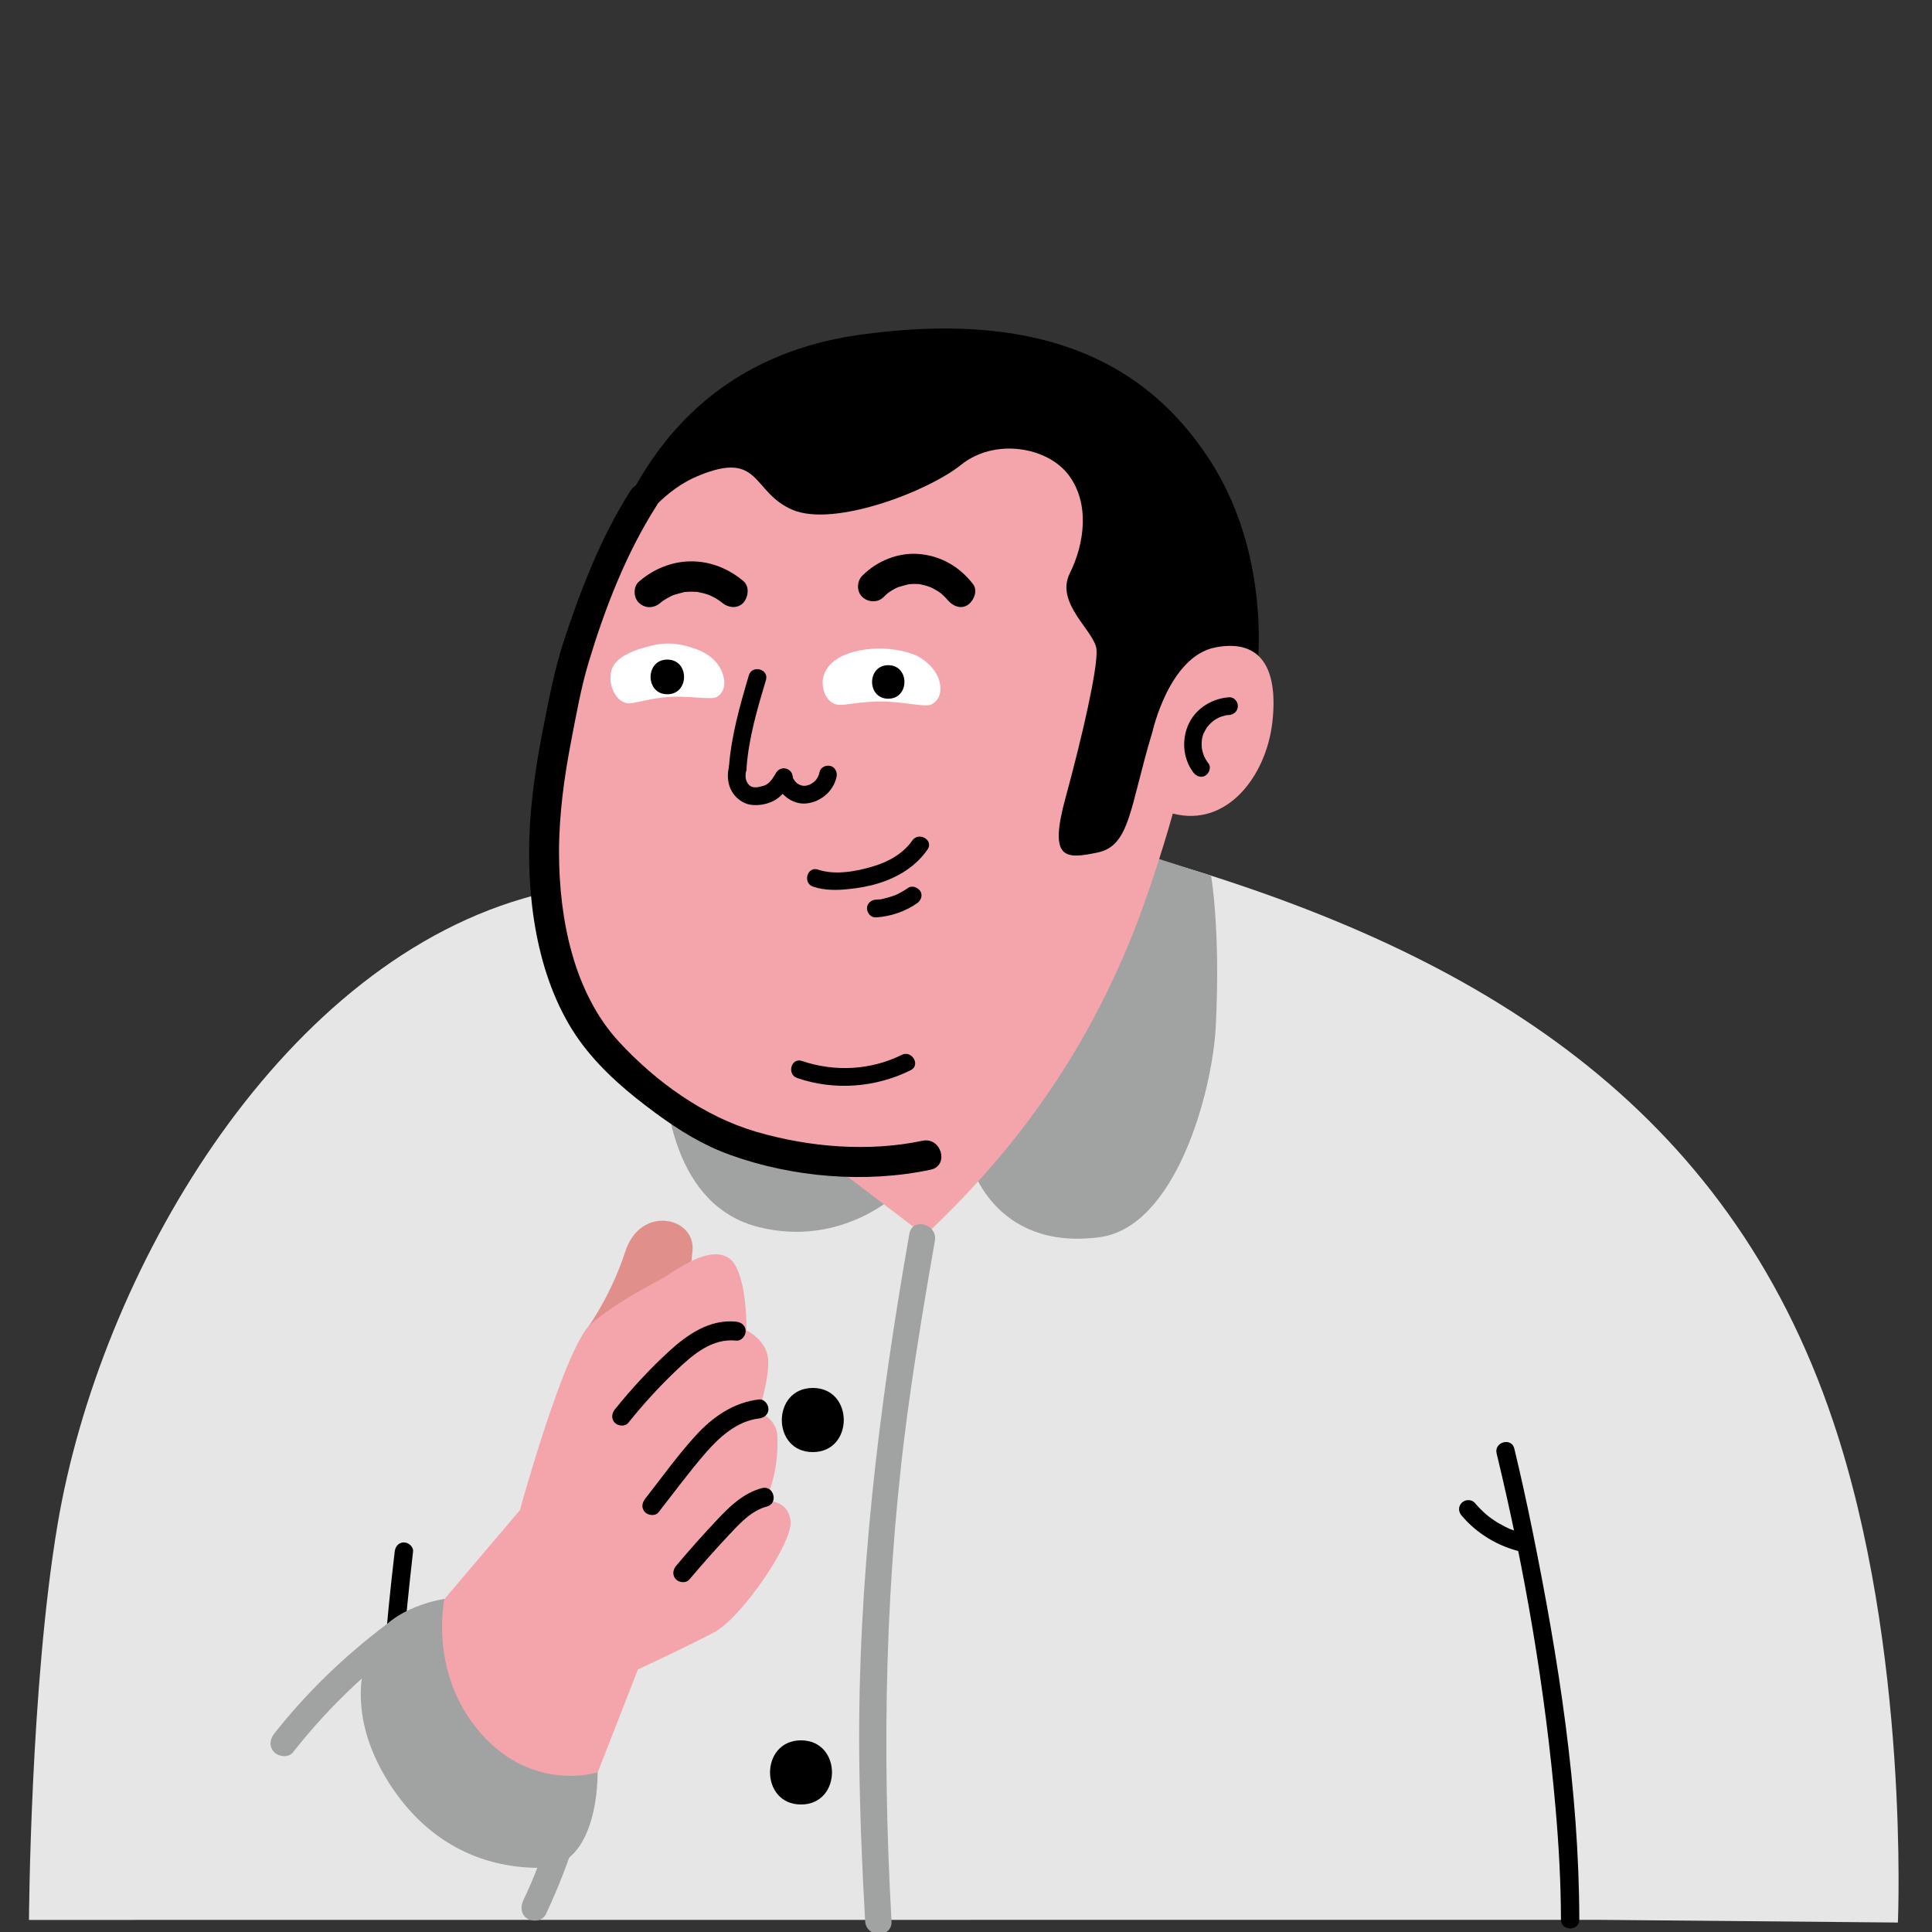 <svg width="200" height="200" viewBox="0 0 200 200" fill="none" xmlns="http://www.w3.org/2000/svg">
<rect x="0" y="0" width="200" height="200" fill="#333333" stroke="none"/>
<g clip-path="url(#clip0_258_19)">
<path d="M3 198.75C3 198.75 3.13 174.53 5.97 157.75C10.34 131.89 28.59 100.45 54.17 93.01C81.55 85.04 102.25 83.78 120.85 89.26C153.13 98.77 178.77 114.45 189.75 147.09C197.71 170.73 196.47 199.02 196.47 199.02L165.39 198.74L3 198.75Z" fill="#E7E6E6"/>
<path d="M40.86 160.62C40.42 164.33 40.05 168.04 39.75 171.77C39.65 172.99 41.55 172.98 41.65 171.77C41.96 168.05 42.33 164.33 42.76 160.62C42.82 160.11 42.28 159.67 41.81 159.67C41.25 159.67 40.92 160.11 40.86 160.62Z" fill="black"/>
<path d="M125.37 90.65L114.88 87.29L100.37 120.16C100.37 120.16 102.71 129.56 113.85 128.07C121.67 127.03 125.51 113.13 125.86 106.19C126.36 96.21 125.37 90.65 125.37 90.65Z" fill="#A1A2A2"/>
<path d="M68.61 107.58C68.48 114.28 69.87 124.89 78.59 127.04C87.31 129.19 93.12 123.38 93.12 123.38L87.43 105.06L68.61 107.58Z" fill="#A1A2A2"/>
<path d="M130.03 70.5C130.03 70.5 132.03 58.23 125.31 47.74C118.16 36.58 106.41 32.24 89.05 34.65C71.69 37.06 64.58 49.65 61.59 60.91L108.9 68.65L105.77 88.75L116.96 88.62L130.03 70.5Z" fill="black"/>
<path d="M119.31 75.72C119.31 75.72 121.03 67.95 125.81 67.02C130.6 66.09 132.34 69.3 131.71 74.8C131.07 80.3 127.05 85.68 121.41 84.22C121.41 84.22 119.13 92.54 116.27 99.07C112.54 107.61 106.75 117.58 95.74 127.9L86.18 120.62C86.18 120.62 68.66 120.58 60.24 104.02C51.82 87.46 62.56 60.96 62.56 60.96C62.56 60.96 65.65 52.03 72.23 49.28C78.81 46.53 77.76 50.96 82.05 52.78C86.34 54.6 96.04 50.89 99.5 48.11C102.96 45.33 108.41 46.24 110.62 49.17C112.83 52.1 112.29 56.24 110.74 59.36C109.19 62.48 113.36 65.36 113.51 67.24C113.66 69.12 112.05 76.19 110.3 82.6C108.55 89 110.24 88.96 113.63 88.25C117.02 87.54 116.94 83.53 119.31 75.72Z" fill="#F4A5AB"/>
<path d="M84.84 79.92C84.82 80.04 84.78 80.15 84.74 80.27C84.68 80.44 84.71 80.28 84.75 80.26C84.74 80.26 84.67 80.42 84.66 80.44C84.63 80.5 84.59 80.55 84.56 80.61C84.54 80.63 84.44 80.79 84.52 80.68C84.6 80.57 84.49 80.72 84.47 80.74C84.43 80.79 84.38 80.84 84.33 80.88C84.29 80.92 84.25 80.96 84.21 80.99C84.06 81.12 84.19 80.98 84.22 80.99C84.2 80.98 83.95 81.16 83.91 81.18C83.87 81.2 83.81 81.25 83.76 81.25C83.87 81.21 83.89 81.2 83.83 81.22C83.8 81.23 83.77 81.24 83.74 81.25C83.69 81.27 83.64 81.28 83.58 81.3C83.56 81.31 83.31 81.35 83.42 81.34C83.54 81.32 83.32 81.34 83.29 81.35C83.27 81.35 83.09 81.33 83.08 81.34C83.13 81.31 83.28 81.38 83.1 81.34C83.05 81.33 83 81.32 82.94 81.3C82.9 81.29 82.8 81.24 82.76 81.24C82.85 81.24 82.9 81.3 82.77 81.24C82.72 81.21 82.68 81.19 82.63 81.16C82.59 81.13 82.4 81.04 82.6 81.15C82.51 81.1 82.43 81 82.36 80.93C82.32 80.89 82.26 80.84 82.23 80.78C82.32 80.97 82.25 80.8 82.22 80.75C82.18 80.68 82.07 80.55 82.06 80.46C82.1 80.57 82.11 80.59 82.09 80.53C82.08 80.5 82.07 80.47 82.06 80.44C82.04 80.38 82.02 80.31 82.01 80.25C81.9 79.78 81.34 79.46 80.88 79.61C80.39 79.77 80.12 80.24 80.24 80.74C80.58 82.17 81.99 83.33 83.49 83.17C84.98 83.01 86.28 81.9 86.6 80.42C86.7 79.95 86.46 79.41 85.96 79.29C85.51 79.17 84.95 79.42 84.84 79.92Z" fill="black"/>
<path d="M80.36 79.98C80.21 80.23 80.05 80.46 79.9 80.7C79.84 80.79 80 80.59 79.88 80.72C79.83 80.78 79.78 80.83 79.73 80.89C79.68 80.94 79.63 81 79.57 81.05C79.55 81.07 79.39 81.2 79.49 81.12C79.59 81.04 79.42 81.16 79.4 81.18C79.33 81.22 79.26 81.26 79.19 81.3C79.34 81.22 79.12 81.33 79.09 81.33C79.01 81.36 78.93 81.38 78.84 81.4C78.7 81.44 78.56 81.46 78.42 81.49C78.21 81.53 78.52 81.49 78.32 81.5C78.23 81.5 78.15 81.5 78.06 81.5C77.88 81.5 78.11 81.52 78.03 81.5C77.97 81.48 77.9 81.46 77.83 81.45C77.73 81.43 77.98 81.53 77.83 81.45C77.77 81.42 77.71 81.38 77.65 81.35C77.47 81.24 77.77 81.47 77.62 81.33C77.58 81.29 77.54 81.25 77.5 81.21C77.48 81.19 77.34 81.01 77.42 81.12C77.49 81.23 77.39 81.06 77.37 81.04C77.33 80.98 77.3 80.92 77.27 80.86C77.36 81.02 77.26 80.81 77.25 80.78C77.23 80.72 77.21 80.65 77.2 80.59C77.18 80.51 77.18 80.42 77.19 80.56C77.18 80.4 77.18 80.24 77.19 80.08C77.2 79.88 77.15 80.21 77.2 80C77.22 79.92 77.24 79.84 77.26 79.76C77.39 79.3 77.1 78.74 76.62 78.63C76.14 78.52 75.63 78.78 75.49 79.27C75.25 80.15 75.3 81.11 75.75 81.91C76.14 82.6 76.86 83.16 77.65 83.3C78.53 83.45 79.65 83.23 80.39 82.72C81.07 82.26 81.52 81.6 81.93 80.91C82.18 80.5 82.04 79.88 81.6 79.66C81.17 79.42 80.62 79.54 80.36 79.98Z" fill="black"/>
<path d="M77.28 79.52C77.5 76.4 78.4 73.38 79.29 70.4C79.63 69.27 77.86 68.78 77.52 69.91C76.59 73.06 75.68 76.23 75.45 79.52C75.41 80.01 75.9 80.44 76.37 80.44C76.88 80.44 77.24 80.02 77.28 79.52Z" fill="black"/>
<path d="M100.73 60.47C99.34 58.67 97.43 57.55 95.15 57.35C93 57.16 90.78 58.07 89.27 59.59C88.69 60.17 88.65 61.22 89.27 61.8C89.89 62.37 90.86 62.42 91.48 61.8C91.61 61.66 91.75 61.54 91.9 61.41C91.99 61.33 92.05 61.3 91.92 61.39C92 61.34 92.07 61.28 92.15 61.23C92.33 61.11 92.51 61.01 92.7 60.91C92.78 60.87 92.87 60.83 92.96 60.79C93.17 60.69 92.76 60.85 92.98 60.78C93.35 60.67 93.71 60.57 94.08 60.48C94.31 60.43 93.85 60.49 94.09 60.48C94.18 60.48 94.28 60.46 94.37 60.46C94.58 60.45 94.8 60.45 95.01 60.46C95.1 60.47 95.19 60.48 95.29 60.48C95.14 60.47 95.13 60.45 95.29 60.49C95.47 60.53 95.65 60.57 95.83 60.62C96.01 60.67 96.18 60.74 96.36 60.8C96.22 60.75 96.24 60.75 96.37 60.81C96.45 60.85 96.54 60.89 96.62 60.93C96.78 61.02 96.94 61.11 97.1 61.21C97.2 61.27 97.29 61.34 97.39 61.41C97.58 61.54 97.24 61.26 97.4 61.42C97.53 61.55 97.68 61.66 97.81 61.8C97.87 61.87 97.94 61.93 98 62C98.04 62.04 98.24 62.29 98.06 62.06C98.56 62.7 99.42 63.12 100.19 62.62C100.8 62.19 101.26 61.16 100.73 60.47Z" fill="black"/>
<path d="M76.95 60.15C75.43 58.87 73.55 58.1 71.54 58.11C69.54 58.12 67.66 58.9 66.15 60.2C65.53 60.73 65.56 61.87 66.15 62.41C66.81 63.02 67.69 62.98 68.36 62.41C68.43 62.35 68.5 62.29 68.58 62.23C68.45 62.33 68.46 62.33 68.6 62.22C68.76 62.12 68.91 62.01 69.08 61.92C69.22 61.84 69.37 61.76 69.52 61.69C69.58 61.66 69.65 61.63 69.71 61.6C69.56 61.66 69.56 61.66 69.73 61.6C70.09 61.48 70.45 61.39 70.82 61.3C71.15 61.22 70.6 61.3 70.97 61.28C71.16 61.27 71.35 61.25 71.54 61.25C71.73 61.25 71.92 61.26 72.11 61.27C72.56 61.3 71.82 61.2 72.26 61.29C72.63 61.36 73 61.45 73.36 61.58C73.44 61.61 73.76 61.75 73.51 61.64C73.68 61.72 73.85 61.8 74.02 61.9C74.18 61.99 74.35 62.09 74.5 62.2C74.58 62.25 74.65 62.31 74.73 62.37C74.6 62.27 74.61 62.28 74.75 62.39C75.37 62.92 76.35 63.05 76.96 62.39C77.48 61.77 77.61 60.71 76.95 60.15Z" fill="black"/>
<path d="M95.5 118.09C89.89 119.27 83.76 118.76 78.28 117.16C72.86 115.57 67.89 111.98 64.08 107.85C59.36 102.73 57.89 95.09 57.87 88.33C57.86 84.42 58.39 80.53 59.13 76.69C59.66 73.95 60.15 71.15 60.96 68.48C62.63 62.95 64.83 57.26 67.95 52.38C69.03 50.68 66.33 49.12 65.26 50.81C62.21 55.59 60.08 61.13 58.32 66.5C57.45 69.17 56.92 71.92 56.37 74.67C55.56 78.7 54.91 82.79 54.79 86.9C54.58 94.1 55.9 102.4 60.38 108.25C62.48 110.99 65.13 113.21 67.9 115.25C70.33 117.03 72.76 118.54 75.6 119.56C82.07 121.89 89.6 122.51 96.33 121.09C98.29 120.68 97.46 117.68 95.5 118.09Z" fill="black"/>
<path d="M93.35 109.2C90.14 110.79 86.39 110.98 83.02 109.83C81.9 109.45 81.42 111.22 82.53 111.6C86.38 112.92 90.64 112.59 94.27 110.79C95.33 110.26 94.4 108.68 93.35 109.2Z" fill="black"/>
<path d="M127.25 72.18C125.53 72.29 123.86 73.28 123.09 74.86C122.3 76.48 122.43 78.51 123.53 79.96C123.83 80.35 124.32 80.56 124.78 80.29C125.17 80.06 125.41 79.43 125.11 79.04C125.01 78.91 124.92 78.78 124.83 78.63C124.78 78.54 124.74 78.46 124.69 78.37C124.68 78.35 124.63 78.23 124.66 78.32C124.59 78.15 124.54 77.98 124.49 77.81C124.47 77.73 124.45 77.65 124.44 77.57C124.41 77.42 124.43 77.56 124.42 77.47C124.35 76.86 124.42 76.24 124.66 75.79C124.81 75.51 124.95 75.28 125.09 75.12C125.19 75 125.3 74.89 125.42 74.79C125.42 74.79 125.6 74.64 125.54 74.68C125.48 74.73 125.66 74.6 125.67 74.58C125.8 74.49 125.93 74.41 126.07 74.34C126.15 74.3 126.24 74.25 126.32 74.22C126.21 74.27 126.37 74.21 126.41 74.19C126.56 74.14 126.71 74.1 126.86 74.06C126.94 74.04 127.01 74.03 127.09 74.02C126.93 74.04 127.2 74.02 127.22 74.02C127.71 73.99 128.14 73.62 128.14 73.1C128.16 72.63 127.74 72.15 127.25 72.18Z" fill="black"/>
<path d="M94 91.92C93.73 92.11 93.45 92.28 93.16 92.43C93.01 92.51 92.85 92.61 92.68 92.66C92.71 92.65 92.75 92.63 92.78 92.62C92.74 92.64 92.7 92.65 92.66 92.67C92.58 92.7 92.5 92.73 92.41 92.76C92.1 92.87 91.78 92.96 91.46 93.03C91.32 93.06 91.15 93.12 91.01 93.11C91.14 93.09 91.16 93.09 91.06 93.1C91.02 93.11 90.97 93.11 90.93 93.11C90.84 93.12 90.75 93.13 90.67 93.13C90.19 93.16 89.73 93.53 89.75 94.05C89.77 94.52 90.15 95 90.67 94.97C92.19 94.87 93.68 94.38 94.94 93.5C95.33 93.23 95.55 92.69 95.27 92.25C95 91.86 94.42 91.62 94 91.92Z" fill="black"/>
<path d="M94.14 127.71C90.97 145.71 88.76 163.75 88.95 182.05C89.01 187.66 89.24 193.27 89.56 198.88C89.66 200.63 92.39 200.64 92.29 198.88C91.27 180.79 91.61 162.82 94.14 144.86C94.91 139.37 95.82 133.9 96.78 128.44C97.08 126.72 94.45 125.98 94.14 127.71Z" fill="#A1A2A2"/>
<path d="M84.14 150.32C88.41 150.32 88.42 143.68 84.14 143.68C79.87 143.69 79.86 150.32 84.14 150.32Z" fill="black"/>
<path d="M82.92 186.8C87.19 186.8 87.2 180.16 82.92 180.16C78.65 180.16 78.64 186.8 82.92 186.8Z" fill="black"/>
<path d="M154.93 150.46C157.85 162.54 159.97 174.91 161.04 187.28C161.37 191.09 161.58 194.9 161.59 198.72C161.59 199.94 163.49 199.94 163.49 198.72C163.46 185.22 161.32 171.66 158.64 158.46C158.06 155.61 157.44 152.77 156.76 149.95C156.47 148.77 154.64 149.27 154.93 150.46Z" fill="black"/>
<path d="M151.31 156.9C152.89 158.76 155.09 160.09 157.46 160.63C157.94 160.74 158.51 160.48 158.63 159.97C158.74 159.49 158.48 158.92 157.97 158.8C157.43 158.68 156.9 158.51 156.39 158.31C156.34 158.29 156.27 158.26 156.36 158.3C156.29 158.27 156.22 158.24 156.15 158.21C156.02 158.15 155.9 158.09 155.78 158.03C155.53 157.9 155.29 157.77 155.05 157.63C154.83 157.49 154.61 157.35 154.4 157.2C154.34 157.16 154.28 157.11 154.21 157.06C154.17 157.03 154.1 156.98 154.18 157.04C154.07 156.95 153.96 156.87 153.86 156.78C153.43 156.41 153.03 156 152.66 155.57C152.34 155.19 151.65 155.21 151.32 155.57C150.94 155.96 150.96 156.49 151.31 156.9Z" fill="black"/>
<path d="M84.18 91.79C85.35 92.18 86.6 92.17 87.82 92.04C88.89 91.93 89.95 91.75 90.97 91.43C92.99 90.8 94.8 89.69 96.02 87.94C96.69 86.97 95.11 86.05 94.44 87.01C93.47 88.4 91.93 89.23 90.34 89.7C88.6 90.22 86.44 90.61 84.68 90.02C83.55 89.65 83.06 91.42 84.18 91.79Z" fill="black"/>
<path d="M74.74 69.56C74.1 67.95 72.49 67.34 71.94 67.15C70.74 66.75 69.39 66.35 67.34 66.86C63.39 67.83 63.21 69.23 63.19 70.23C63.18 71.06 63.71 72.55 64.89 72.79C65.53 72.92 66.58 72.42 68.85 72.18C71.01 71.95 73.5 72.47 74.12 72.18C74.76 71.9 75.31 71 74.74 69.56Z" fill="white"/>
<path d="M69.08 71.87C71.39 71.87 71.39 68.28 69.08 68.28C66.77 68.28 66.77 71.87 69.08 71.87Z" fill="black"/>
<path d="M97.25 70.54C96.86 69.03 95.32 68.03 94.77 67.82C93.57 67.36 91.83 66.94 89.63 67.23C86.01 67.72 85.27 69.48 85.17 70.41C85.09 71.19 85.4 72.62 86.6 72.93C87.24 73.1 88.41 72.69 90.8 72.62C93.07 72.55 95.59 73.2 96.28 72.97C96.96 72.74 97.61 71.94 97.25 70.54Z" fill="white"/>
<path d="M91.95 72.33C94.18 72.33 94.19 68.86 91.95 68.86C89.72 68.87 89.72 72.33 91.95 72.33Z" fill="black"/>
<path d="M60.32 138.15C60.32 138.15 63.06 134.7 64.74 129.53C66.31 124.72 71.98 125.98 71.69 129.43C71.39 132.87 70.56 134.06 70.56 134.06L60.32 138.15Z" fill="#E08F8B"/>
<path d="M45.08 166.63L53.82 156.33C53.82 156.33 58.47 139.36 61.19 137.04C63.9 134.71 67.33 133.07 68.78 132.2C70.23 131.33 73.31 129 75.34 130.16C77.38 131.32 77.28 137.72 77.28 137.72C77.28 137.72 79.32 138.69 79.51 140.63C79.7 142.57 78.54 146.16 78.54 146.16C78.54 146.16 80.4 146.83 80.48 148.68C80.65 152.68 79.22 155.37 79.22 155.37C79.22 155.37 81.64 155.18 81.84 157.5C82.03 159.83 76.7 167.49 73.99 168.94C71.28 170.39 66.04 172.82 66.04 172.82L61.87 183.49C61.87 183.49 54.47 187.58 51.01 184.27C41.22 174.85 45.08 166.63 45.08 166.63Z" fill="#F4A5AB"/>
<path d="M76.21 136.82C73.48 136.53 71.13 138.16 69.22 139.92C67.21 141.77 65.36 143.78 63.65 145.9C63.32 146.31 63.25 146.88 63.65 147.29C63.99 147.63 64.7 147.71 65.04 147.29C66.61 145.33 68.31 143.47 70.14 141.74C71.81 140.16 73.75 138.52 76.21 138.78C76.74 138.84 77.19 138.29 77.19 137.8C77.19 137.22 76.73 136.87 76.21 136.82Z" fill="black"/>
<path d="M78.57 144.87C75.92 145.18 73.75 146.7 71.99 148.64C70.12 150.69 68.49 152.98 66.78 155.16C66.45 155.58 66.37 156.14 66.78 156.55C67.12 156.89 67.84 156.97 68.17 156.55C69.76 154.52 71.3 152.43 72.98 150.48C74.43 148.8 76.27 147.11 78.57 146.84C79.1 146.78 79.55 146.43 79.55 145.86C79.55 145.37 79.1 144.81 78.57 144.87Z" fill="black"/>
<path d="M78.87 154.05C76.99 154.55 75.56 155.91 74.27 157.29C72.79 158.86 71.36 160.46 69.98 162.11C69.64 162.52 69.58 163.1 69.98 163.5C70.33 163.85 71.03 163.91 71.37 163.5C72.69 161.94 74.04 160.41 75.44 158.92C76.57 157.72 77.75 156.39 79.4 155.95C80.61 155.62 80.1 153.72 78.87 154.05Z" fill="black"/>
<path d="M38.65 169.89C36.77 173.48 36.59 178.86 40.36 184.71C44.14 190.56 49.62 193.36 55.86 193.36C62.1 193.36 61.86 183.47 61.86 183.47C61.86 183.47 54.71 185.78 49.19 178.73C44.44 172.66 46.01 165.52 46.01 165.52C46.01 165.52 40.55 166.28 38.65 169.89Z" fill="#A1A2A2"/>
<path d="M30.33 181.4C33.53 177.33 37.24 173.64 41.38 170.52C41.97 170.08 42.27 169.34 41.87 168.65C41.53 168.07 40.59 167.71 40 168.16C35.66 171.43 31.75 175.2 28.39 179.46C27.93 180.04 27.83 180.83 28.39 181.39C28.87 181.87 29.87 181.98 30.33 181.4Z" fill="#A1A2A2"/>
<path d="M57.16 188.88C56.75 190.26 56.28 191.63 55.77 192.98C55.25 194.34 54.78 195.44 54.15 196.78C53.85 197.42 53.95 198.28 54.64 198.65C55.25 198.97 56.18 198.85 56.51 198.16C57.81 195.39 58.92 192.54 59.8 189.61C60 188.93 59.55 188.09 58.85 187.93C58.11 187.76 57.38 188.15 57.16 188.88Z" fill="#A1A2A2"/>
</g>
<defs>
<clipPath id="clip0_258_19">
<rect width="200" height="200" fill="white"/>
</clipPath>
</defs>
</svg>
